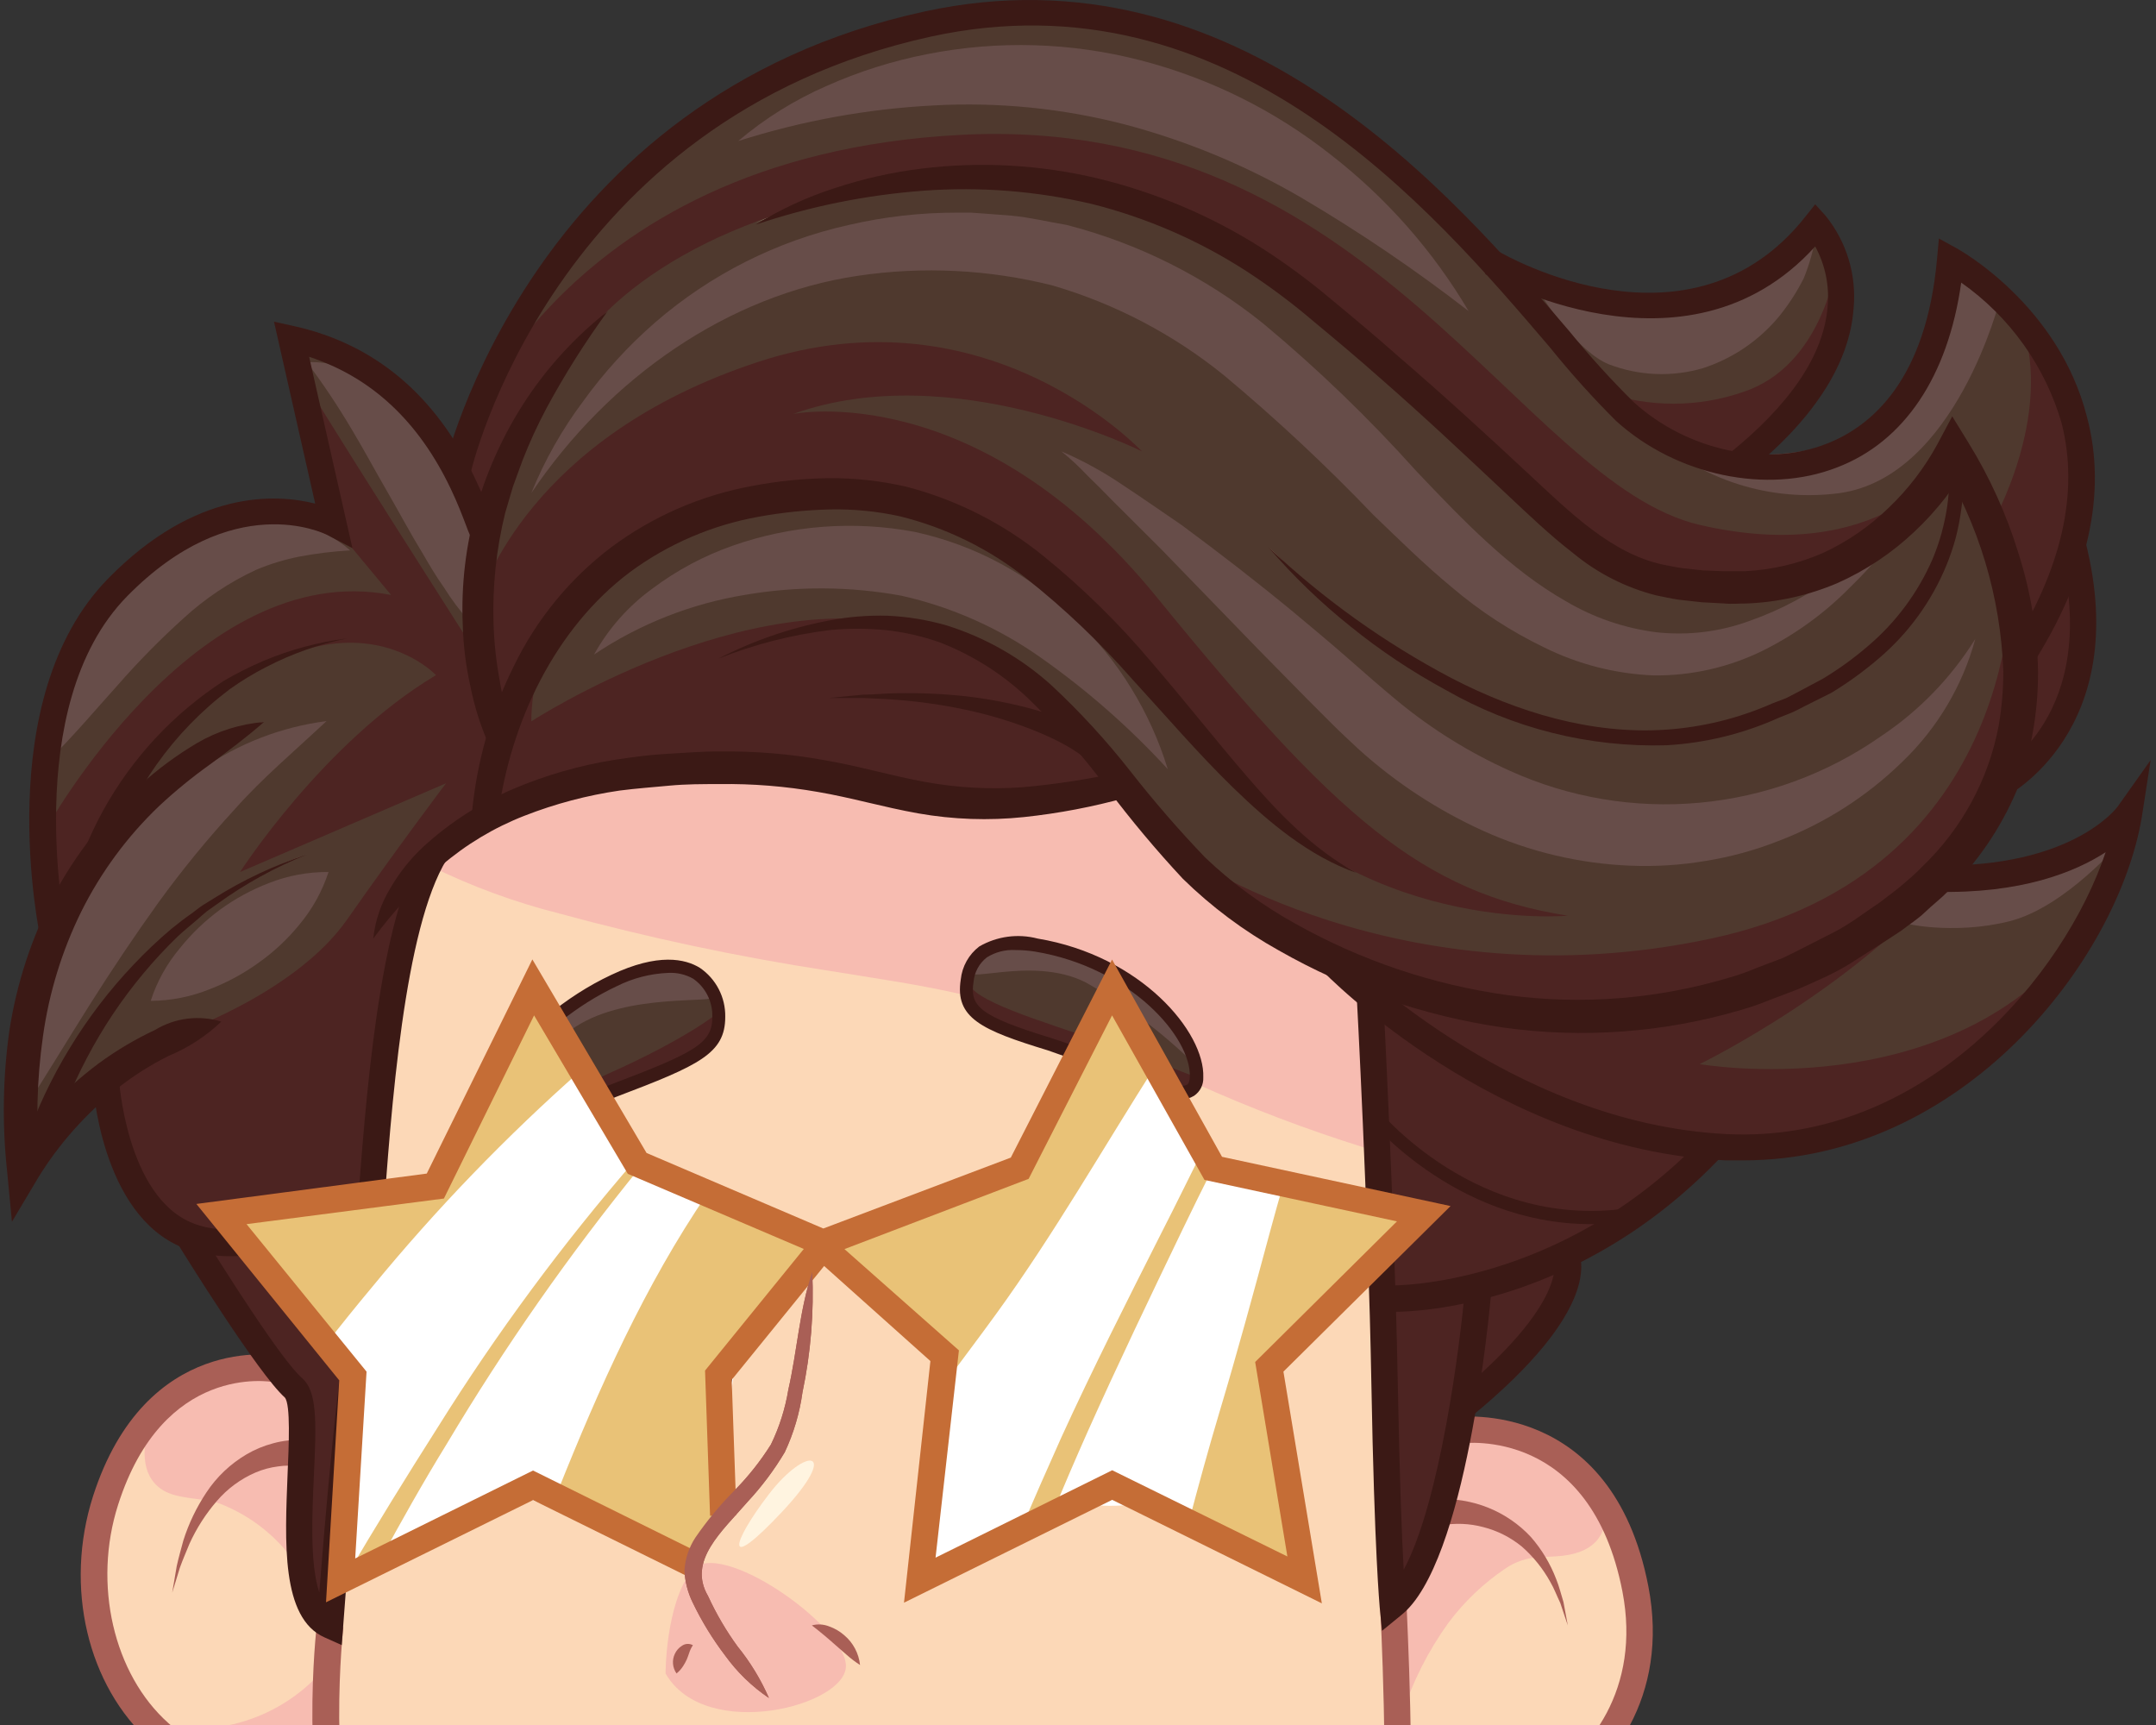 <?xml version="1.0" encoding="UTF-8"?> <svg xmlns="http://www.w3.org/2000/svg" width="310" height="248" viewBox="0 0 310 248" fill="none"><rect x="0" y="0" width="310" height="248" fill="#333333" stroke="none"/> <g clip-path="url(#clip0_133_827)"> <path d="M280.663 125.348C283.91 121.844 286.535 117.813 288.427 113.427C291.142 111.776 304.904 102.284 298.924 78.443C300.575 72.459 300.666 66.153 299.19 60.125C295.204 44.54 281.499 36.852 280.91 36.529L279.638 35.827L279.506 37.27C277.911 55.227 269.692 62.061 263.086 64.642C259.523 65.992 255.696 66.499 251.905 66.123C260.428 58.891 265.06 51.545 265.629 44.255C266.065 39.719 264.701 35.193 261.833 31.651L261.093 30.835L260.39 31.708C243.648 52.949 216.94 38.067 215.079 36.985C197.407 17.775 170.129 -5.441 133.132 2.589C83.778 13.314 68.478 55.094 65.422 65.364C63.023 60.939 59.699 57.082 55.677 54.056C51.655 51.029 47.028 48.904 42.112 47.824L40.65 47.501L46.611 73.811C42.131 72.368 29.678 70.166 16.239 83.853C1.205 99.19 5.419 127.645 6.577 133.928C4.679 138.543 3.334 143.366 2.572 148.298C1.648 154.878 1.54 161.547 2.249 168.153L2.553 171.418L4.242 168.571C5.795 166.055 7.581 163.691 9.576 161.51C11.084 159.872 12.694 158.331 14.398 156.897C14.986 161.813 17.34 174.493 26.375 178.366C27.325 179.903 33.266 189.49 37.765 195.64C32.678 195.64 20.054 197.272 14.265 215.363C10.297 227.853 13.6 241.938 22.332 249.759C26.177 253.3 31.209 255.271 36.436 255.282C39.246 255.282 44.029 253.005 46.819 251.885C47.199 257.94 46.611 266.52 49.42 273.43C57.602 293.646 96.326 334.8 121.23 334.8C121.648 334.8 122.066 334.8 122.483 334.8C147.407 333.376 198.28 284.553 201.184 268.058C201.733 264.854 202.094 261.622 202.266 258.377C205.095 260.461 208.529 261.561 212.042 261.509C215.778 261.449 219.442 260.471 222.71 258.661C230.74 254.314 239.073 243.76 235.998 228.29C231.651 205.852 215.497 204.543 210.808 204.637L211.15 202.739C226.336 190.192 226.735 183.282 226.184 180.872C233.885 177.062 240.851 171.921 246.761 165.686H248.071C248.887 165.686 249.722 165.686 250.538 165.686C282.695 165.686 303.974 134.915 306.935 117.053L307.618 112.991L305.227 116.35C305.227 116.35 298.981 124.949 280.663 125.348Z" fill="#FCD8B7"></path> <path d="M200.102 231.194V230.852C200.102 230.852 199.381 223.658 198.925 198.791C198.679 185.94 198.128 171.589 197.654 160.674L196.856 159.763L197.16 159.516C197.16 159.516 197.331 159.744 197.635 160.086C197.217 150.595 196.856 143.704 196.818 143.153C193.25 140.192 191.237 138.123 191.124 138.047C189.073 137.079 187.042 136.149 185.068 134.915C180.188 132.243 175.687 128.93 171.686 125.063C168.075 121.264 164.672 117.271 161.492 113.104C156.745 114.287 151.917 115.112 147.047 115.572C142.141 116.006 137.2 115.783 132.354 114.908C127.514 114.034 122.863 112.649 117.966 111.814C113.147 110.966 108.26 110.572 103.368 110.637C100.919 110.637 98.471 110.77 96.022 110.921C93.581 111.05 91.148 111.304 88.733 111.681C83.893 112.409 79.158 113.716 74.629 115.572C70.295 117.346 66.276 119.807 62.727 122.861C57.032 132.352 54.906 155.131 53.634 172.045V172.178C53.52 173.544 53.425 174.911 53.331 176.202C52.837 183.035 52.438 188.426 51.907 191.388C50.009 201.562 47.655 233.415 47.636 233.737V234.003C44.812 247.007 45.821 260.551 50.54 272.993C58.627 292.962 96.8 333.642 121.268 333.642H122.483C133.379 332.996 150.957 322.746 169.484 306.212C186.169 291.311 198.792 275.518 200.14 267.83C202.76 252.986 200.52 233.908 200.14 231.194H200.102ZM138.846 140.97C138.936 140.139 139.192 139.333 139.6 138.603C140.007 137.872 140.558 137.231 141.219 136.718C143.595 135.374 146.404 135.02 149.04 135.731C163.561 138.142 172.464 148.696 172.217 154.904C172.235 155.296 172.156 155.686 171.987 156.04C171.818 156.394 171.565 156.702 171.249 156.935C170.806 157.191 170.299 157.316 169.787 157.295C167.699 157.295 164.396 155.853 160.467 154.125C157.334 152.678 154.121 151.41 150.843 150.329C140.896 147.292 138.106 145.697 138.846 140.97ZM144.218 187.269C147.498 184.558 151.567 182.98 155.816 182.77C156.871 182.675 157.932 182.675 158.986 182.77L160.562 183.016L162.081 183.472C164.09 184.151 165.925 185.266 167.453 186.737C170.448 189.733 172.5 193.541 173.356 197.69C172.362 193.611 170.26 189.886 167.282 186.927C165.766 185.494 163.951 184.418 161.967 183.776L160.486 183.339L158.948 183.13C157.913 183.036 156.871 183.036 155.835 183.13C151.676 183.311 147.683 184.821 144.446 187.439C141.226 190.145 138.87 193.735 137.669 197.766C138.723 193.677 141.009 190.012 144.218 187.269ZM120.889 235.655C121.467 236.179 121.995 236.758 122.464 237.382C122.932 238.003 123.333 238.671 123.66 239.375C122.788 238.119 121.775 236.967 120.642 235.939C120.052 235.432 119.417 234.981 118.744 234.592C118.092 234.196 117.389 233.889 116.656 233.68C118.237 233.886 119.715 234.576 120.889 235.655ZM111.625 208.168C112.861 205.578 113.711 202.822 114.15 199.987C115.289 194.292 115.839 188.597 116.732 182.903C116.276 188.632 115.528 194.334 114.492 199.987C114.043 202.853 113.187 205.64 111.948 208.263C110.444 210.744 108.668 213.048 106.652 215.135C104.649 217.194 102.82 219.416 101.185 221.778C100.419 222.964 99.956 224.32 99.837 225.727C99.887 227.15 100.236 228.547 100.862 229.827C102.082 232.426 103.564 234.894 105.285 237.192C106.994 239.508 108.892 241.672 110.562 244.045C106.499 239.911 103.11 235.165 100.521 229.979C99.884 228.647 99.522 227.201 99.458 225.727C99.573 224.249 100.063 222.824 100.881 221.589C102.527 219.212 104.368 216.977 106.386 214.907C108.382 212.866 110.14 210.606 111.625 208.168ZM99.629 236.528C99.246 236.655 98.913 236.901 98.679 237.23C98.42 237.535 98.214 237.881 98.072 238.255C97.752 239.014 97.486 239.794 97.275 240.59C97.239 239.739 97.388 238.891 97.711 238.103C97.895 237.699 98.153 237.332 98.471 237.021C98.779 236.714 99.193 236.537 99.629 236.528ZM88.239 140.838C94.674 137.8 98.319 138.598 100.236 139.794C101.273 140.503 102.117 141.459 102.694 142.576C103.27 143.692 103.561 144.934 103.539 146.191C103.539 150.974 100.217 152.474 88.353 156.973C84.299 158.519 80.343 160.313 76.508 162.345C73.205 164.053 71.155 165.116 68.915 165.116H68.611C68.309 165.113 68.019 164.999 67.794 164.797C67.571 164.594 67.429 164.316 67.396 164.015C66.656 160.37 74.743 147.14 88.182 140.838H88.239ZM74.192 186.016C77.486 183.316 81.556 181.739 85.809 181.517C86.867 181.46 87.928 181.498 88.979 181.631L90.536 181.859L92.073 182.314C94.076 183.008 95.908 184.121 97.446 185.579C100.441 188.575 102.493 192.383 103.349 196.532C102.355 192.453 100.253 188.728 97.275 185.769C95.754 184.343 93.94 183.268 91.96 182.618L90.479 182.181L88.942 181.972C87.906 181.878 86.864 181.878 85.828 181.972C81.669 182.153 77.677 183.663 74.439 186.281C71.216 188.985 68.86 192.576 67.662 196.608C68.683 192.497 70.942 188.799 74.135 186.016H74.192ZM132.753 299.018C131.709 299.341 130.703 299.758 129.64 300.005C127.516 300.56 125.34 300.891 123.148 300.992C118.737 301.227 114.361 300.093 110.619 297.746C112.499 298.838 114.544 299.614 116.675 300.043C118.796 300.488 120.962 300.679 123.129 300.612C125.298 300.534 127.454 300.235 129.564 299.72C130.627 299.511 131.652 299.132 132.696 298.847L135.771 297.746L132.753 299.018ZM172.445 241.71C169.796 250.509 166.026 258.93 161.226 266.767C154.089 278.156 141.788 291.994 123.717 292.222H123.148C105.38 292.222 94.181 280.947 87.878 271.455C83.678 264.953 80.478 257.857 78.387 250.404C75.383 249.277 72.522 247.799 69.864 246C73.898 248.317 78.185 250.163 82.639 251.505C87.08 252.895 91.634 253.892 96.25 254.485C105.484 255.686 114.832 255.731 124.078 254.618C133.324 253.509 142.456 251.603 151.374 248.923C160.277 246.196 169.006 242.932 177.513 239.147L177.665 239.508C175.824 240.286 174.115 241.008 172.388 241.71C170.661 242.412 172.445 241.71 172.445 241.71ZM179.905 247.519C179.959 245.916 179.76 244.314 179.317 242.773C178.857 241.25 178.073 239.845 177.02 238.654C175.981 237.447 174.75 236.42 173.375 235.617C172.002 234.797 170.528 234.159 168.99 233.718C172.202 234.347 175.121 236.006 177.304 238.445C178.407 239.678 179.2 241.155 179.62 242.754C180.001 244.313 180.078 245.93 179.848 247.519H179.905Z" fill="#FCD8B7"></path> <path d="M43.042 211.964C43.042 210.996 43.137 210.066 43.175 209.136C40.757 208.95 38.335 209.429 36.17 210.522C33.938 211.636 31.99 213.247 30.476 215.229C28.95 217.207 27.716 219.393 26.812 221.721C26.413 222.917 25.977 224.094 25.616 225.29L24.724 228.935L25.578 225.271C25.92 224.075 26.337 222.879 26.717 221.702C27.605 219.349 28.819 217.131 30.324 215.116C31.835 213.09 33.781 211.43 36.019 210.256C38.218 209.119 40.685 208.601 43.156 208.756C43.327 204.39 43.27 200.67 42.074 199.645C41.197 198.795 40.39 197.874 39.663 196.892C38.524 196.703 22.105 194.482 15.328 215.704C11.531 227.758 14.663 241.406 23.073 248.885C26.084 251.621 29.849 253.387 33.878 253.952C37.907 254.518 42.014 253.857 45.662 252.055C45.364 245.913 45.888 239.759 47.218 233.756C42.169 231.364 42.624 221.038 43.042 211.964Z" fill="#FCD8B7"></path> <path d="M207.277 217.223C209.513 217.051 211.76 217.35 213.873 218.102C215.985 218.855 217.916 220.042 219.54 221.589C221.122 223.256 222.406 225.182 223.337 227.283C223.83 228.308 224.153 229.409 224.551 230.472L225.387 233.775L224.513 230.472C224.096 229.428 223.754 228.346 223.242 227.34C222.3 225.296 221.016 223.428 219.445 221.816C217.815 220.298 215.879 219.146 213.768 218.436C211.657 217.725 209.418 217.473 207.202 217.697C205.455 223.696 203.234 228.764 200.501 230.985C201.522 239.435 201.903 247.951 201.64 256.459C206.594 261.3 214.643 261.793 222.141 257.75C229.639 253.707 237.82 243.475 234.935 228.631C232.391 215.476 225.671 210.028 220.47 207.75C217.151 206.273 213.523 205.622 209.897 205.852C209.195 209.668 208.303 213.597 207.277 217.223Z" fill="#FCD8B7"></path> <path d="M150.957 149.968C154.248 151.046 157.474 152.314 160.619 153.765C165.346 155.853 169.427 157.561 171.04 156.612C171.313 156.42 171.531 156.159 171.671 155.855C171.811 155.552 171.868 155.217 171.838 154.885C172.065 148.962 163.068 138.446 149.059 136.092C148.074 135.925 147.077 135.836 146.078 135.826C144.475 135.733 142.884 136.159 141.542 137.041C140.917 137.516 140.397 138.116 140.014 138.802C139.632 139.488 139.396 140.246 139.321 141.027C138.561 145.222 140.65 146.817 150.957 149.968Z" fill="#4F392E"></path> <path d="M68.63 164.736C70.851 164.736 72.92 163.768 76.318 162.022C80.162 159.973 84.131 158.166 88.201 156.612C99.818 152.189 103.178 150.727 103.102 146.209C103.127 145.016 102.855 143.835 102.312 142.771C101.769 141.708 100.971 140.796 99.989 140.116C98.798 139.422 97.438 139.074 96.06 139.11C93.365 139.234 90.73 139.94 88.334 141.179C75.046 147.424 67.036 160.37 67.757 163.958C67.781 164.173 67.883 164.371 68.044 164.515C68.205 164.659 68.414 164.738 68.63 164.736V164.736Z" fill="#4F392E"></path> <path d="M42.359 199.36C43.953 200.765 43.706 205.966 43.422 211.984C43.042 220.431 42.548 230.966 47.218 233.377C47.465 230.207 49.686 200.936 51.47 191.255C52.002 188.407 52.4 183.016 52.894 176.183C52.989 174.987 53.065 173.715 53.178 172.386C50.977 173.677 41.789 178.821 33.114 178.821C31.178 178.839 29.253 178.531 27.419 177.91C29.166 180.701 38.923 196.361 42.359 199.36Z" fill="#4F392E"></path> <path d="M233.758 59.042C238.201 63.045 243.704 65.681 249.608 66.635C258.91 59.175 263.921 51.639 264.49 44.198C264.879 40.064 263.723 35.932 261.244 32.6C252.038 44.103 239.87 44.958 231.252 43.648C225.749 42.745 220.421 40.991 215.459 38.447C218.762 42.053 221.761 45.565 224.437 48.678C227.348 52.305 230.459 55.765 233.758 59.042V59.042Z" fill="#4F392E"></path> <path d="M290.743 94.691C290.743 95.261 290.743 95.83 290.838 96.4C290.835 99.193 290.594 101.981 290.117 104.733C289.611 107.327 288.868 109.869 287.896 112.326C290.799 110.499 293.251 108.039 295.071 105.132C298.108 100.367 301.032 91.996 297.937 79.126C296.305 84.635 293.882 89.878 290.743 94.691Z" fill="#4F392E"></path> <path d="M53.255 171.969C54.507 155.454 56.501 133.491 61.929 123.507C58.352 126.644 55.513 130.533 53.615 134.896C55.373 130.298 58.227 126.2 61.929 122.956C62.062 122.823 62.214 122.728 62.366 122.595C62.518 122.463 62.366 122.595 62.366 122.595C65.941 119.504 69.992 117.011 74.363 115.211C78.924 113.351 83.691 112.038 88.562 111.301C90.989 110.918 93.435 110.658 95.889 110.523C98.338 110.371 100.786 110.2 103.254 110.238C108.172 110.171 113.085 110.572 117.927 111.434C122.768 112.269 127.419 113.655 132.297 114.509C137.117 115.384 142.034 115.608 146.914 115.173C151.702 114.716 156.448 113.898 161.112 112.725L160.771 112.307C159.48 110.694 158.151 109.08 156.822 107.504C154.071 105.776 151.112 104.405 148.014 103.423C144.913 102.415 141.74 101.641 138.523 101.107C135.3 100.592 132.048 100.275 128.785 100.158C127.172 100.158 125.539 100.158 123.907 100.158L119.009 100.386L123.907 100.12C125.539 100.12 127.172 100.12 128.804 100.12C132.065 100.206 135.317 100.491 138.542 100.975C141.757 101.485 144.929 102.234 148.033 103.214C150.852 104.087 153.564 105.272 156.12 106.745C154.092 104.347 151.918 102.078 149.609 99.95C145.585 96.103 140.791 93.152 135.543 91.293C132.9 90.444 130.167 89.903 127.4 89.68C124.624 89.509 121.838 89.624 119.085 90.022C113.584 90.853 108.221 92.424 103.14 94.691C108.216 92.394 113.58 90.798 119.085 89.946C121.837 89.541 124.623 89.42 127.4 89.585C130.181 89.775 132.928 90.304 135.581 91.161C140.865 92.996 145.698 95.934 149.761 99.779C152.261 102.083 154.613 104.543 156.803 107.144L156.974 107.258C158.341 108.852 159.67 110.466 160.998 112.079C164.384 116.484 167.995 120.71 171.818 124.74C175.8 128.584 180.267 131.889 185.106 134.573C194.788 140.056 205.412 143.674 216.427 145.241C227.455 146.748 238.677 145.881 249.342 142.698C250.679 142.325 251.992 141.868 253.272 141.331L257.068 139.85C259.574 138.674 262.042 137.383 264.509 136.054C266.977 134.725 269.198 133.074 271.495 131.536C272.596 130.682 273.716 129.885 274.779 128.993C275.842 128.1 276.886 127.094 277.854 126.183C281.836 122.316 284.999 117.687 287.155 112.573C288.28 110.049 289.138 107.415 289.718 104.714C290.188 101.987 290.423 99.224 290.42 96.457C290.354 90.911 289.478 85.405 287.82 80.113C286.249 75.092 284.103 70.27 281.423 65.743C281.697 68.168 281.659 70.618 281.309 73.032C281.129 74.389 280.863 75.734 280.512 77.057C280.151 78.35 279.707 79.618 279.183 80.853C277.047 85.908 273.75 90.389 269.559 93.932C267.477 95.695 265.262 97.294 262.934 98.716L259.289 100.614C258.682 100.918 258.093 101.24 257.391 101.525L255.493 102.284C250.501 104.534 245.145 105.865 239.68 106.214C228.712 106.573 217.856 103.907 208.303 98.507C203.496 95.937 198.912 92.972 194.597 89.642C190.266 86.344 186.215 82.694 182.487 78.727C190.096 86.511 198.861 93.074 208.473 98.184C217.965 103.214 228.785 106.517 239.661 105.777C245.081 105.431 250.394 104.107 255.341 101.867L257.239 101.126C257.847 100.842 258.454 100.519 259.137 100.215L262.744 98.317C265.063 96.913 267.265 95.326 269.331 93.571C273.469 90.063 276.721 85.627 278.822 80.625C279.349 79.391 279.793 78.123 280.151 76.829C280.494 75.524 280.754 74.199 280.929 72.862C281.274 70.342 281.274 67.788 280.929 65.269C276.912 72.465 270.709 78.195 263.219 81.632C259.374 83.295 255.256 84.235 251.07 84.403C246.893 84.645 242.704 84.313 238.617 83.416C234.536 82.359 230.738 80.414 227.494 77.721C224.191 75.177 221.173 72.311 218.116 69.483C212.042 63.788 205.949 58.093 199.666 52.702C196.533 49.95 193.344 47.292 190.174 44.616C187.005 41.933 183.663 39.46 180.171 37.213C173.165 32.732 165.469 29.435 157.392 27.456C141.078 23.636 123.963 25.242 108.645 32.031C116.212 28.505 124.328 26.302 132.639 25.52C140.947 24.659 149.341 25.204 157.468 27.133C165.583 29.125 173.316 32.434 180.361 36.928C183.86 39.188 187.208 41.673 190.383 44.369C193.572 47.027 196.78 49.703 199.874 52.456C206.176 57.904 212.27 63.56 218.344 69.236C221.4 72.064 224.419 74.931 227.703 77.455C230.89 80.213 234.661 82.212 238.731 83.302C246.87 85.197 255.395 84.534 263.143 81.404C270.721 77.915 276.967 72.069 280.948 64.737L281.1 64.471L281.252 64.718C284.132 69.485 286.42 74.584 288.067 79.904C289.516 84.467 290.396 89.191 290.686 93.97C298.279 81.954 300.709 70.622 298.051 60.314C294.483 46.343 282.505 38.712 280.606 37.535C278.879 55.853 270.356 62.896 263.522 65.572C254.031 69.369 241.712 66.654 233.53 59.194C230.178 55.904 227.009 52.431 224.039 48.792C206.575 28.443 177.323 -5.915 133.379 3.69C111.048 8.3 91.407 21.463 78.653 40.364C72.867 48.744 68.559 58.054 65.916 67.888V67.888C66.181 68.401 66.466 68.875 66.713 69.388C67.776 71.609 68.478 73.488 69.01 74.855C69.191 75.397 69.4 75.929 69.636 76.449C69.864 75.386 70.092 74.304 70.377 73.26C73.478 62.467 79.318 52.658 87.328 44.787C83.504 48.844 80.124 53.298 77.248 58.074C74.422 62.876 72.233 68.026 70.737 73.393C69.282 78.772 68.642 84.339 68.839 89.908C68.934 92.689 69.258 95.457 69.807 98.184C70.287 100.776 71.005 103.318 71.952 105.777C72.932 102.621 74.164 99.549 75.635 96.59C78.76 90.12 83.387 84.491 89.129 80.172C94.871 75.853 101.562 72.969 108.645 71.761C115.669 70.299 122.919 70.299 129.943 71.761C136.874 73.538 143.345 76.774 148.926 81.252C154.491 85.73 159.632 90.712 164.282 96.134C168.99 101.468 173.489 106.992 178.348 112.193C183.208 117.394 188.485 122.349 194.996 125.329C188.447 122.406 183.132 117.432 178.215 112.326C173.299 107.22 168.724 101.658 164.017 96.362C159.364 90.978 154.237 86.022 148.698 81.556C143.127 77.063 136.652 73.826 129.716 72.064C122.749 70.603 115.555 70.603 108.588 72.064C101.556 73.262 94.913 76.128 89.216 80.422C83.518 84.715 78.933 90.311 75.844 96.742C72.624 103.093 70.579 109.974 69.807 117.053H69.427C69.82 113.369 70.571 109.733 71.667 106.195C70.695 103.613 69.976 100.943 69.522 98.222C68.973 95.475 68.649 92.688 68.554 89.889C68.401 85.561 68.745 81.23 69.579 76.981C69.209 76.388 68.915 75.75 68.706 75.083C68.194 73.716 67.472 71.837 66.428 69.654C61.132 58.492 52.989 51.582 42.245 49.096L48.205 75.709L47.825 75.519C47.693 75.519 33.209 68.192 17.055 84.65C2.647 99.323 6.596 127.341 7.697 133.624C8.228 132.314 8.817 131.024 9.462 129.828C10.751 127.422 12.203 125.107 13.809 122.899V122.899C15.25 118.98 17.162 115.252 19.504 111.794C22.995 106.581 27.439 102.073 32.602 98.507C34.348 97.385 36.168 96.383 38.05 95.508C41.816 93.748 45.809 92.521 49.914 91.863C45.816 92.578 41.836 93.855 38.087 95.659C36.221 96.556 34.414 97.57 32.678 98.697C30.985 99.867 29.363 101.134 27.818 102.493C24.735 105.3 22.024 108.489 19.751 111.984C17.632 115.036 15.862 118.315 14.473 121.76C16.517 119.022 18.811 116.48 21.326 114.167C26.116 109.658 31.738 106.124 37.879 103.765C31.877 106.379 26.358 109.986 21.554 114.433C16.743 118.858 12.729 124.079 9.69 129.866C8.969 131.27 8.323 132.713 7.792 134.175C7.792 134.573 7.925 134.82 7.925 134.839H7.564C5.835 139.211 4.606 143.764 3.9 148.412C3.012 154.7 2.872 161.072 3.483 167.394C4.033 166.521 4.622 165.648 5.248 164.812C6.735 160.085 8.734 155.534 11.209 151.24C13.656 146.937 16.558 142.908 19.864 139.224C21.51 137.373 23.259 135.618 25.104 133.966C26.034 133.169 27.002 132.428 27.97 131.65C28.463 131.27 28.938 130.853 29.432 130.492L30.988 129.486C35.084 126.719 39.509 124.474 44.162 122.804C39.517 124.496 35.103 126.767 31.026 129.562L29.508 130.587C28.995 130.948 28.539 131.346 28.046 131.745C27.097 132.523 26.148 133.283 25.18 134.08C23.414 135.788 21.592 137.459 19.997 139.338C16.735 143.038 13.872 147.072 11.455 151.373C9.218 155.345 7.381 159.529 5.969 163.863C6.843 162.743 7.754 161.661 8.703 160.598C10.766 158.357 13.014 156.294 15.423 154.429C17.849 152.591 20.449 150.995 23.186 149.664C25.904 148.274 28.816 147.301 31.823 146.779C28.909 147.594 26.075 148.674 23.357 150.006C20.639 151.324 18.057 152.907 15.65 154.733C15.577 154.812 15.494 154.882 15.404 154.941C15.404 156.137 16.789 173.278 27.154 177.379C37.081 181.403 51.242 173.184 53.255 171.969Z" fill="#4F392E"></path> <path d="M197.995 160.522C201.45 164.319 215.079 177.606 235.049 174.323C239.019 171.532 242.7 168.352 246.039 164.831C224.172 163.066 206.176 150.746 197.179 143.419C197.274 145.128 197.596 151.639 197.995 160.522Z" fill="#4F392E"></path> <path d="M278.329 126.506C277.36 127.512 276.26 128.404 275.234 129.315C274.209 130.226 273.033 131.024 271.932 131.897C269.616 133.434 267.262 134.915 264.908 136.415C262.554 137.914 259.973 138.977 257.448 140.211L253.538 141.692C252.261 142.243 250.948 142.706 249.608 143.077C238.888 146.276 227.607 147.15 216.522 145.64C208.08 144.409 199.851 142.007 192.073 138.503C196.306 142.584 219.066 163.275 248.185 164.698C266.541 165.591 279.98 156.422 288.048 148.563C297.14 139.699 303.879 127.967 305.796 117.774C303.898 119.805 296.191 126.848 278.329 126.506Z" fill="#4F392E"></path> <path d="M212.782 185.028C212.687 186.054 212.042 193.229 210.637 201.714C226.886 188.237 225.368 181.612 225.007 180.606C221.084 182.47 216.99 183.952 212.782 185.028V185.028Z" fill="#4F392E"></path> <path d="M198.014 161.13C198.489 171.988 199.02 186.129 199.267 198.81C199.666 220.62 200.273 228.764 200.406 230.472C208.72 223.202 212.099 188.218 212.384 185.161C208.458 186.201 204.427 186.787 200.368 186.908H200.254V186.547C212.523 185.96 224.373 181.898 234.422 174.835C232.537 175.12 230.634 175.266 228.728 175.272C212.612 175.234 201.507 164.926 198.014 161.13Z" fill="#4F392E"></path> <path d="M74.401 172.519C70.288 175.48 67.108 179.555 65.234 184.263C63.361 188.972 62.873 194.118 63.828 199.095C66.751 216.425 82.981 218.76 90.707 217.014C103.577 214.072 110.202 196.361 102.001 180.131C93.801 163.901 79.393 169.121 74.401 172.519Z" fill="white"></path> <path d="M148.508 170.355C144.606 173.557 141.589 177.705 139.745 182.404C137.901 187.102 137.291 192.195 137.973 197.196C139.871 213.578 154.564 218.077 164.358 216.027C179.373 212.952 184.138 199.911 180.778 184.63C177.418 169.349 160.467 162.06 148.508 170.355Z" fill="white"></path> <path d="M90.188 212.009C99.256 211.026 105.729 202.134 104.646 192.15C103.563 182.165 95.334 174.868 86.267 175.851C77.199 176.835 70.726 185.726 71.809 195.711C72.892 205.696 81.121 212.993 90.188 212.009Z" fill="#4F392E"></path> <path d="M162.679 211.485C171.746 210.502 178.219 201.61 177.136 191.625C176.053 181.64 167.825 174.343 158.757 175.327C149.689 176.31 143.217 185.202 144.3 195.187C145.383 205.171 153.611 212.469 162.679 211.485Z" fill="#4F392E"></path> <path d="M80.399 131.328C93.122 134.797 106.032 137.541 119.066 139.547C125.805 140.648 132.354 141.559 138.808 143.078C138.705 142.379 138.705 141.669 138.808 140.971C138.898 140.139 139.154 139.334 139.562 138.603C139.969 137.872 140.52 137.232 141.181 136.719C143.557 135.374 146.366 135.02 149.002 135.731C163.523 138.142 172.426 148.696 172.179 154.904C172.166 155.214 172.109 155.521 172.008 155.815C179.812 159.324 187.818 162.367 195.983 164.926L197.881 165.458C197.881 163.787 197.729 162.155 197.673 160.617L196.875 159.706L197.179 159.459C197.179 159.459 197.35 159.687 197.654 160.029C197.236 150.538 196.875 143.647 196.837 143.097C193.269 140.135 191.256 138.066 191.143 137.99C189.092 137.022 187.061 136.092 185.087 134.858C180.203 132.205 175.696 128.911 171.686 125.063C168.075 121.264 164.672 117.272 161.492 113.104C156.745 114.287 151.917 115.112 147.047 115.572C142.141 116.007 137.2 115.783 132.354 114.908C127.514 114.035 122.863 112.649 117.966 111.814C113.147 110.967 108.26 110.573 103.368 110.637C100.919 110.637 98.471 110.77 96.022 110.922C93.581 111.05 91.148 111.304 88.733 111.681C83.893 112.409 79.157 113.716 74.629 115.572C70.295 117.346 66.276 119.808 62.727 122.861C62.423 123.355 62.119 123.924 61.835 124.494C67.764 127.421 73.987 129.712 80.399 131.328V131.328Z" fill="#F7BCB1"></path> <path d="M21.535 204.144C20.51 207.94 20.111 211.984 23.224 214.11C24.971 215.306 27.628 215.344 29.906 215.742C30.058 215.533 30.191 215.325 30.362 215.116C31.873 213.09 33.819 211.43 36.057 210.256C38.256 209.119 40.723 208.601 43.194 208.757C43.365 204.391 43.308 200.67 42.112 199.645C41.235 198.795 40.428 197.874 39.701 196.893C36.31 196.506 32.875 196.966 29.705 198.231C26.535 199.497 23.728 201.528 21.535 204.144V204.144Z" fill="#F7BCB1"></path> <path d="M43.175 209.136C40.757 208.95 38.335 209.43 36.17 210.522C33.938 211.636 31.99 213.247 30.476 215.23C30.332 215.405 30.199 215.589 30.077 215.78C30.555 215.851 31.025 215.966 31.482 216.122C36.27 217.952 40.339 221.281 43.08 225.613C42.727 221.089 42.727 216.545 43.08 212.022C43.099 210.997 43.137 210.066 43.175 209.136Z" fill="#F7BCB1"></path> <path d="M208.227 233.358C210.514 230.284 213.306 227.621 216.484 225.48C217.9 224.516 219.556 223.964 221.268 223.886C220.688 223.12 220.053 222.396 219.369 221.722C217.739 220.204 215.803 219.051 213.692 218.341C211.581 217.63 209.342 217.379 207.126 217.602C205.379 223.601 203.158 228.669 200.425 230.89C200.539 231.744 201.336 238.255 201.583 246.513C203.099 241.808 205.341 237.37 208.227 233.358Z" fill="#F7BCB1"></path> <path d="M219.483 221.589C220.172 222.306 220.807 223.074 221.381 223.886L223.716 223.753C229.297 223.449 231.081 220.602 230.835 217.147C228.485 212.941 224.835 209.611 220.432 207.656C217.113 206.178 213.485 205.527 209.859 205.757C209.138 209.554 208.246 213.54 207.221 217.147C209.462 216.985 211.712 217.297 213.825 218.062C215.938 218.827 217.866 220.029 219.483 221.589V221.589Z" fill="#F7BCB1"></path> <path d="M95.699 240.59C101.394 250.556 121.952 245.222 121.629 239.375C121.306 233.529 103.235 220.943 99.458 225.803C95.68 230.662 95.699 240.59 95.699 240.59Z" fill="#F7BCB1"></path> <path d="M201.621 246.551C201.621 246.551 208.17 261.129 223.28 256.991C223.28 256.991 216.864 262.363 209.574 260.351C202.285 258.339 200.823 258.092 200.823 258.092L201.621 246.551Z" fill="#F7BCB1"></path> <path d="M20.795 247.519C25.224 248.841 29.935 248.892 34.392 247.667C38.849 246.442 42.872 243.99 46.003 240.59L46.82 251.866C42.567 253.932 37.777 254.623 33.114 253.844C28.45 253.065 24.145 250.855 20.795 247.519Z" fill="#F7BCB1"></path> <path d="M110.562 214.812C105.19 221.816 103.919 226.448 112.461 217.337C121.003 208.225 115.934 207.826 110.562 214.812Z" fill="#FFF4E0"></path> <path d="M44.124 52.076C46.261 51.97 48.394 52.367 50.35 53.234C52.287 54.041 54.111 55.094 55.779 56.366C59.058 58.934 61.794 62.128 63.828 65.762C65.808 69.302 67.169 73.154 67.852 77.152C68.145 79.138 68.297 81.142 68.308 83.15C68.222 85.218 67.929 87.272 67.434 89.281C66.094 87.765 64.881 86.139 63.809 84.422C62.689 82.847 61.74 81.233 60.829 79.657C58.93 76.563 57.279 73.431 55.551 70.451C53.824 67.471 52.211 64.434 50.407 61.453C48.482 58.218 46.385 55.087 44.124 52.076V52.076Z" fill="#674D49"></path> <path d="M76.394 70.888C78.296 66.194 80.797 61.766 83.835 57.714C86.85 53.528 90.341 49.706 94.237 46.324C102.189 39.442 111.725 34.641 121.99 32.353C127.136 31.154 132.404 30.556 137.688 30.569H139.586L141.485 30.702L145.452 31.006C148.091 31.252 150.71 31.898 153.349 32.334C163.68 34.988 173.325 39.823 181.632 46.514C189.47 53.04 196.823 60.126 203.633 67.718C210.467 74.912 217.148 81.897 225.178 86.453C229.147 88.797 233.552 90.308 238.124 90.895C242.69 91.404 247.312 90.838 251.62 89.244C256.172 87.642 260.445 85.336 264.282 82.41C268.304 79.472 272.11 76.249 275.671 72.767C274.209 74.798 272.767 76.867 271.172 78.822C269.568 80.787 267.85 82.657 266.028 84.422C262.385 88.14 258.144 91.22 253.481 93.534C248.595 95.944 243.21 97.166 237.763 97.102C232.294 96.88 226.932 95.509 222.027 93.078C217.245 90.775 212.779 87.866 208.739 84.422C204.715 81.1 201.146 77.55 197.483 74.039C190.711 66.963 183.55 60.27 176.033 53.993C168.748 48.082 160.359 43.681 151.355 41.047C142.219 38.742 132.716 38.264 123.394 39.643C104.697 42.395 87.556 54.297 76.394 70.888Z" fill="#674D49"></path> <path d="M152.608 64.889C155.739 66.237 158.733 67.884 161.549 69.806C164.415 71.704 167.149 73.602 169.92 75.5C175.368 79.525 180.721 83.663 185.922 87.953C188.504 90.117 191.105 92.262 193.629 94.483L197.426 97.805C198.679 98.906 199.875 99.874 201.108 100.918C205.96 104.894 211.315 108.213 217.035 110.789C225.589 114.674 235.007 116.266 244.363 115.407C253.719 114.549 262.69 111.269 270.394 105.891C275.892 102.24 280.54 97.449 284.023 91.844C282.191 98.588 278.556 104.704 273.507 109.536C268.405 114.518 262.331 118.395 255.664 120.925C252.303 122.247 248.809 123.202 245.242 123.773C241.657 124.38 238.018 124.609 234.384 124.456C227.099 124.16 219.94 122.465 213.295 119.464C206.76 116.505 200.722 112.555 195.395 107.751C194.123 106.555 192.775 105.322 191.598 104.145L188.048 100.595L181.006 93.439L166.997 78.993L159.898 71.913C158.721 70.698 157.544 69.521 156.329 68.344C155.17 67.108 153.926 65.954 152.608 64.889V64.889Z" fill="#674D49"></path> <path d="M106.139 20.281C109.975 17.028 114.266 14.354 118.877 12.346C123.521 10.274 128.387 8.739 133.379 7.771C143.537 5.776 154.014 6.087 164.036 8.682C174.007 11.265 183.33 15.901 191.408 22.293C199.349 28.461 206.054 36.073 211.169 44.73C203.535 38.813 195.534 33.386 187.213 28.481C179.216 23.804 170.62 20.235 161.663 17.87C152.732 15.567 143.5 14.652 134.29 15.155C124.725 15.646 115.264 17.369 106.139 20.281V20.281Z" fill="#674D49"></path> <path d="M85.411 94.103C87.485 90.362 90.356 87.122 93.82 84.612C97.317 81.985 101.197 79.911 105.323 78.462C113.729 75.509 122.763 74.822 131.519 76.468C140.255 78.361 148.269 82.707 154.621 88.997C160.819 94.939 165.393 102.37 167.908 110.58C162.473 104.657 156.421 99.331 149.856 94.691C143.772 90.348 136.878 87.269 129.583 85.637C122.2 84.291 114.639 84.246 107.241 85.504C99.429 86.763 91.982 89.696 85.411 94.103V94.103Z" fill="#674D49"></path> <path d="M3.084 160.124C2.931 153.701 3.987 147.307 6.197 141.274C8.338 135.186 11.336 129.433 15.1 124.19C18.913 118.899 23.607 114.301 28.976 110.599C34.324 106.877 40.49 104.5 46.952 103.67C42.207 108.112 37.727 111.871 33.798 116.294C29.863 120.568 26.18 125.068 22.769 129.771C19.371 134.498 16.106 139.376 12.917 144.425C9.728 149.475 6.596 154.714 3.084 160.124Z" fill="#674D49"></path> <path d="M6.881 109.46C7.049 104.252 8.345 99.142 10.677 94.483C12.923 89.672 16.119 85.365 20.073 81.822C24.217 78.005 29.418 75.531 34.993 74.722C37.773 74.402 40.589 74.615 43.289 75.349L45.187 76.013C45.813 76.279 46.421 76.582 47.085 76.886C48.258 77.502 49.354 78.254 50.35 79.126C47.904 79.267 45.469 79.565 43.061 80.018C40.926 80.437 38.84 81.073 36.835 81.917C33.015 83.684 29.493 86.034 26.395 88.883C23.043 91.907 19.874 95.127 16.903 98.526C13.714 102.057 10.677 105.701 6.881 109.46Z" fill="#674D49"></path> <path d="M21.668 143.894C22.566 141.113 23.997 138.534 25.882 136.301C27.562 134.209 29.508 132.345 31.672 130.758C33.823 129.191 36.172 127.914 38.657 126.962C41.388 125.882 44.301 125.341 47.237 125.367C46.332 128.145 44.902 130.723 43.023 132.96C41.34 135.023 39.386 136.849 37.214 138.389C35.059 139.949 32.711 141.225 30.229 142.185C27.51 143.294 24.604 143.874 21.668 143.894V143.894Z" fill="#674D49"></path> <path d="M220.015 39.642C224.248 40.307 230.246 44.673 233.625 44.673C236.508 44.797 239.392 44.458 242.167 43.667C245.252 42.648 248.227 41.325 251.051 39.718C252.607 38.883 254.069 37.82 255.816 36.928C257.488 35.799 259.246 34.803 261.074 33.948C260.724 36.03 260.145 38.067 259.346 40.022C258.393 41.907 257.248 43.688 255.929 45.337C253.048 48.88 249.205 51.517 244.863 52.93C240.399 54.24 235.628 54.039 231.29 52.361C227.076 50.633 221.97 43.572 220.015 39.642Z" fill="#674D49"></path> <path d="M273.336 132.429C272.862 132.751 280.929 134.498 288.997 132.429C297.064 130.359 305.037 120.906 305.037 120.906C301.398 122.553 297.574 123.758 293.647 124.494C288.857 125.525 283.997 126.204 279.107 126.525L273.336 132.429Z" fill="#674D49"></path> <path d="M237.213 62.194C240.844 65.572 245.179 68.103 249.905 69.606C254.631 71.109 259.632 71.547 264.547 70.888C281.176 68.515 287.554 43.06 287.554 43.06L281.385 38.162C281.385 38.162 281.385 50.178 273.184 58.568C264.984 66.958 245.527 66.939 237.213 62.194Z" fill="#674D49"></path> <path d="M75.445 150.31C70.661 155.492 67.852 161.699 67.852 162.781C67.852 163.863 75.198 152.531 82.791 147.595C90.384 142.66 103.14 144.349 102.59 143.248C102.039 142.147 101.223 138.294 96.136 139.091C91.049 139.889 84.708 140.249 75.445 150.31Z" fill="#674D49"></path> <path d="M139.757 139.11C137.385 142.015 148.185 137.212 156.101 141.236C161.841 144.457 167.127 148.428 171.819 153.043C171.819 153.043 171.135 148.355 164.89 143.078C158.645 137.801 145.452 132.182 139.757 139.11Z" fill="#674D49"></path> <path d="M68.858 85.865C69.598 84.972 75.919 62.915 108.987 52.038C142.054 41.161 164.188 64.889 164.188 64.889C164.188 64.889 136.986 51.279 114.036 59.517C114.036 59.517 140.46 54.088 166.333 85.865C192.206 117.641 204.544 128.328 225.425 131.65C225.425 131.65 194.673 134.498 175.52 109.46C156.367 84.422 137.859 65.914 113.656 71.134C89.454 76.355 85.373 81.67 80.684 89.243C77.903 93.557 76.414 98.576 76.394 103.708C76.394 103.708 107.335 83.568 132.088 90.288C156.841 97.007 163.713 115.8 163.713 115.8L160.163 112.668C160.163 112.668 156.367 115.117 148.28 115.401C140.194 115.686 120.908 110.94 112.214 110.561C103.52 110.181 85.069 110.694 73.053 115.838C61.037 120.982 61.056 125.329 61.056 125.329L53.312 165.021L52.04 196.437L48.471 233.282C48.471 233.282 47.503 235.75 44.902 231.384C42.302 227.018 43.156 207.807 43.441 203.271C43.725 198.734 42.435 199.892 38.524 194.558C34.614 189.224 28.691 179.752 28.691 179.752C28.691 179.752 26.205 180.701 20.491 169.786C14.777 158.871 15.442 154.942 15.442 154.942L24.838 148.905C24.838 148.905 42.302 143.059 49.895 132.22C57.488 121.381 64.132 112.611 64.132 112.611L34.519 125.367C34.519 125.367 46.535 106.688 62.689 97.064C62.689 97.064 44.902 77.968 15.233 117.11V119.596L7.241 130.283L6.444 119.482C6.444 119.482 28.103 80.018 56.235 85.542L47.901 75.5C47.901 75.5 42.947 52.38 43.194 53.595C43.441 54.809 69.086 94.862 69.086 94.862L68.858 85.865Z" fill="#4D2422"></path> <path d="M67.34 162.857C69.504 164.756 75.597 159.649 87.309 154.429C99.021 149.209 103.292 145.564 103.292 145.564C103.292 145.564 104.488 147.69 101.83 149.949C99.173 152.208 89.663 156.479 87.309 157.295C84.955 158.112 73.414 163.351 72.294 163.958C71.108 164.467 69.874 164.855 68.611 165.116L67.34 162.857Z" fill="#4D2422"></path> <path d="M139.226 141.027C139.359 143.818 149.628 146.722 158.493 149.835C167.358 152.948 172.027 154.904 172.027 154.904C172.027 154.904 173.565 156.802 171.249 156.935C167.156 156.399 163.173 155.227 159.442 153.461C156.955 152.189 146.154 149.266 143.933 147.937C141.712 146.608 138.675 145.906 138.732 144.463C138.815 143.308 138.98 142.16 139.226 141.027V141.027Z" fill="#4D2422"></path> <path d="M68.991 74.855C68.991 74.855 75.692 56.043 87.309 44.73C98.926 33.416 122.502 23.849 152.608 26.735C182.714 29.62 209.556 61.795 209.556 61.795C209.556 61.795 231.404 80.777 232.999 81.518C240.911 84.308 249.401 85.046 257.676 83.663C268.951 81.442 279.961 66.579 279.961 66.579C279.961 66.579 270.47 81.461 244.464 75.481C218.458 69.502 197.426 16.313 138.163 19.388C78.9 22.463 65.517 65.345 65.517 65.345V67.68L68.991 74.855Z" fill="#4D2422"></path> <path d="M286.32 75.5C286.32 75.5 295.394 59.84 290.648 46.381C290.648 46.381 300.139 58.53 299.475 66.598C299.093 71.26 298.324 75.882 297.178 80.417C299.033 83.356 299.854 86.829 299.513 90.288C298.462 95.385 296.976 100.383 295.071 105.227C293.97 108.568 287.896 112.421 287.896 112.421C289.861 105.212 290.788 97.759 290.648 90.288C290.193 79.202 286.32 75.5 286.32 75.5Z" fill="#4D2422"></path> <path d="M169.92 122.633C169.92 122.633 201.184 144.501 246.04 134.934C290.895 125.367 289.187 82.6 289.187 82.6C289.187 82.6 294.653 107.599 281.385 124.513C268.116 141.426 244.388 152.986 244.388 152.986C244.388 152.986 279.563 159.137 298.507 135.39C298.507 135.39 282.524 167.394 244.312 164.679C244.312 164.679 240.952 172.102 225.102 180.321C225.102 180.321 226.64 186.585 218.629 194.121C210.618 201.657 211.226 202.644 211.226 202.644C211.226 202.644 207.05 227.018 200.406 230.396L197.179 142.926L192.471 139.129C192.471 139.129 178.367 132.239 169.92 122.633Z" fill="#4D2422"></path> <path d="M230.531 56.328C237.063 58.611 244.177 58.611 250.709 56.328C262.099 52.532 263.997 38.162 263.997 38.162C263.997 38.162 266.806 44.502 262.232 52.57C259.423 57.517 255.977 62.074 251.981 66.123C251.981 66.123 240.895 68.857 230.531 56.328Z" fill="#4D2422"></path> <path d="M71.705 193.95C71.705 193.95 84.462 182.561 104.241 190.97C104.241 190.97 103.254 180.473 93.288 176.79C83.323 173.108 72.142 179.922 71.705 193.95Z" fill="#4D2422"></path> <path d="M144.256 194.653C149.298 191.957 154.888 190.447 160.602 190.236C166.315 190.025 172.002 191.121 177.228 193.438C177.228 193.438 176.279 179.106 165.364 176.107C154.45 173.108 144.085 180.967 144.256 194.653Z" fill="#4D2422"></path> <path d="M149.248 206.232C149.248 206.232 147.635 200.955 151.147 199.284C153.933 198.149 157.054 198.149 159.841 199.284C162.149 199.529 164.482 199.401 166.75 198.905C166.75 198.905 173.982 196.76 173.888 205.757C172.444 207.752 170.509 209.339 168.27 210.364C166.031 211.388 163.565 211.816 161.112 211.604C151.944 211.319 149.248 206.232 149.248 206.232Z" fill="#AB7044"></path> <path d="M78.729 208.016C78.729 208.016 75.825 200.651 85.449 200.139L92.795 200.556C94.518 199.566 96.52 199.172 98.49 199.436C99.524 199.596 100.47 200.112 101.163 200.895C101.857 201.679 102.254 202.681 102.286 203.726C102.286 203.726 100.388 210.351 90.897 211.623C81.406 212.895 78.729 208.016 78.729 208.016Z" fill="#AB7044"></path> <path d="M121.192 335.768C95.016 335.768 54.64 293.266 48.49 273.657C42.966 256.08 45.453 234.402 45.567 233.491L49.363 233.927C49.363 234.155 46.858 255.738 52.154 272.537C58.627 293.133 99.609 333.281 122.388 331.952C146.154 330.566 195.926 288.52 198.451 267.64C199.817 256.421 198.451 231.213 198.451 230.966L202.247 230.757C202.247 231.801 203.633 256.554 202.247 268.114C199.514 290.647 148.185 334.268 122.654 335.73C122.104 335.768 121.648 335.768 121.192 335.768Z" fill="#A95F56"></path> <path d="M36.436 256.213C30.987 256.223 25.731 254.191 21.706 250.518C12.556 242.374 9.215 228.138 13.373 215.116C20.965 191.483 39.948 194.861 40.138 194.918L39.416 198.715C38.771 198.601 23.471 196 16.979 216.35C13.335 227.739 16.315 240.704 24.23 247.746C27 250.303 30.488 251.948 34.222 252.457C37.957 252.966 41.758 252.316 45.111 250.594L46.668 254.049C43.449 255.486 39.961 256.224 36.436 256.213V256.213Z" fill="#A95F56"></path> <path d="M212.042 262.401C207.642 262.496 203.383 260.844 200.197 257.807L202.855 255.093C207.259 259.383 214.529 259.781 221.362 256.099C228.538 252.207 235.979 242.811 233.283 228.821C228.709 205.226 210.751 207.428 209.973 207.523L209.46 203.726C209.688 203.726 231.765 200.974 237.004 228.043C240.098 243.988 231.48 254.903 223.166 259.402C219.763 261.307 215.941 262.337 212.042 262.401V262.401Z" fill="#A95F56"></path> <path d="M206.689 215.552C209.19 215.417 211.691 215.833 214.013 216.771C216.336 217.709 218.423 219.146 220.129 220.981C221.682 222.765 222.91 224.808 223.754 227.018C224.191 228.081 224.457 229.22 224.798 230.302L225.425 233.68L224.343 230.453C223.849 229.428 223.469 228.384 222.9 227.416C221.841 225.505 220.461 223.79 218.819 222.348C217.187 221.014 215.282 220.054 213.238 219.539C211.299 219.025 209.271 218.941 207.297 219.292L206.689 215.552Z" fill="#A95F56"></path> <path d="M43.061 210.826C42.035 210.672 40.992 210.672 39.967 210.826C38.856 210.967 37.77 211.26 36.74 211.699C34.598 212.624 32.695 214.027 31.178 215.799C29.583 217.645 28.26 219.71 27.249 221.93C26.793 223.069 26.28 224.208 25.863 225.385L24.762 228.973L25.407 225.176C25.673 223.942 26.034 222.728 26.357 221.494C27.132 219.039 28.251 216.707 29.678 214.565C31.163 212.318 33.144 210.441 35.468 209.079C36.656 208.384 37.933 207.854 39.264 207.504C40.678 207.113 42.147 206.959 43.611 207.048L43.061 210.826Z" fill="#A95F56"></path> <path d="M110.562 244.121C108.119 242.47 105.985 240.401 104.26 238.008C102.458 235.641 100.899 233.097 99.609 230.416C98.891 228.959 98.484 227.369 98.414 225.746C98.522 224.081 99.058 222.473 99.97 221.076C101.653 218.621 103.559 216.327 105.665 214.224C107.624 212.234 109.361 210.038 110.847 207.675C112.06 205.177 112.904 202.517 113.353 199.778C114.625 194.197 114.947 188.388 116.789 182.865C117.053 188.671 116.581 194.488 115.384 200.177C114.974 203.155 114.116 206.054 112.84 208.776C111.319 211.331 109.531 213.717 107.506 215.894C103.824 220.165 98.831 224.379 101.811 229.466C102.98 232.011 104.398 234.434 106.045 236.699C107.879 238.957 109.399 241.454 110.562 244.121V244.121Z" fill="#A95F56"></path> <path d="M116.732 233.68C117.561 233.454 118.441 233.508 119.237 233.832C120.025 234.11 120.753 234.535 121.382 235.085C122.668 236.166 123.485 237.704 123.66 239.375C122.993 238.942 122.358 238.459 121.762 237.932L120.129 236.509C119.066 235.56 118.06 234.705 116.732 233.68Z" fill="#A95F56"></path> <path d="M99.629 236.528C99.4 236.868 99.222 237.239 99.097 237.629C99.002 237.971 98.869 238.236 98.755 238.559C98.604 238.895 98.426 239.219 98.224 239.527C97.969 239.932 97.648 240.291 97.275 240.59C96.988 240.186 96.814 239.713 96.77 239.219C96.727 238.725 96.816 238.229 97.028 237.781C97.242 237.304 97.592 236.901 98.034 236.623C98.263 236.456 98.535 236.359 98.817 236.342C99.1 236.325 99.381 236.39 99.629 236.528V236.528Z" fill="#A95F56"></path> <path d="M68.896 165.875H68.573C68.108 165.854 67.665 165.672 67.318 165.361C66.972 165.049 66.745 164.627 66.675 164.167C65.821 159.896 74.382 146.494 87.897 140.154C94.636 136.965 98.546 137.857 100.635 139.148C101.778 139.928 102.71 140.98 103.346 142.209C103.982 143.439 104.303 144.807 104.279 146.191C104.279 151.449 100.597 153.138 88.638 157.675C84.614 159.215 80.69 161.003 76.888 163.028C73.547 164.717 71.421 165.875 68.896 165.875ZM96.098 139.869C93.53 139.972 91.013 140.619 88.713 141.768V141.768C77.077 147.235 69.56 158.093 68.63 162.648C68.421 163.635 68.63 163.901 68.63 163.901C70.775 164.034 72.768 162.971 76.052 161.282C79.914 159.223 83.902 157.41 87.992 155.853C99.932 151.316 102.476 149.987 102.419 146.153C102.445 145.088 102.208 144.033 101.727 143.083C101.247 142.132 100.539 141.315 99.666 140.705C98.58 140.093 97.342 139.804 96.098 139.869V139.869Z" fill="#3B1915"></path> <path d="M169.787 158.055C167.529 158.055 164.283 156.631 160.163 154.809C157.072 153.368 153.904 152.101 150.672 151.012C141.086 148.089 137.271 146.342 138.144 140.819C138.239 139.888 138.525 138.987 138.982 138.171C139.439 137.355 140.058 136.641 140.801 136.073C143.339 134.602 146.354 134.193 149.191 134.934V134.934C164.112 137.421 173.261 148.412 173.014 154.885C173.039 155.404 172.93 155.922 172.697 156.387C172.465 156.852 172.116 157.25 171.686 157.542C171.116 157.894 170.457 158.072 169.787 158.055ZM145.984 136.586C144.54 136.506 143.107 136.877 141.883 137.649C141.345 138.07 140.899 138.598 140.573 139.199C140.247 139.799 140.046 140.46 139.985 141.141C139.435 144.653 140.763 146.058 151.185 149.247C154.505 150.313 157.757 151.581 160.923 153.043C165.061 154.941 169.351 156.745 170.642 155.948C170.737 155.948 171.04 155.701 171.078 154.828C171.306 149.133 162.555 139.091 148.85 136.813C147.902 136.661 146.944 136.585 145.984 136.586V136.586Z" fill="#3B1915"></path> <path d="M5.893 135.333C5.59 133.909 -1.415 100.481 15.556 83.169C28.141 70.337 39.72 70.983 45.32 72.406L39.397 46.248L42.321 46.894C53.881 49.475 62.594 56.784 68.251 68.667C69.332 70.925 70.149 72.938 70.585 74.247C70.76 74.764 70.963 75.271 71.193 75.766C70.97 75.447 70.65 75.209 70.279 75.089C69.909 74.969 69.51 74.974 69.143 75.102L70.358 78.708C68.459 79.354 67.757 77.531 67.036 75.595C66.523 74.247 65.84 72.425 64.815 70.28C60.202 60.58 53.425 54.24 44.447 51.298L50.673 78.803L47.047 76.905C46.497 76.639 33.456 70.261 18.27 85.732C2.742 101.563 9.519 134.099 9.595 134.422L5.893 135.333Z" fill="#3B1915"></path> <path d="M37.955 103.803C35.354 106.081 32.773 107.979 30.229 109.877C27.651 111.714 25.197 113.718 22.883 115.876C18.299 120.252 14.51 125.39 11.683 131.062C8.905 136.703 7.046 142.753 6.178 148.981C5.279 155.269 5.133 161.641 5.742 167.963L1.186 166.824C2.874 164.093 4.847 161.548 7.07 159.232C9.247 156.928 11.616 154.813 14.151 152.91C16.713 151.027 19.453 149.4 22.332 148.051C23.743 147.199 25.317 146.654 26.952 146.451C28.588 146.249 30.247 146.393 31.823 146.874C29.621 148.976 27.046 150.65 24.23 151.809C21.645 153.105 19.197 154.656 16.922 156.441C14.659 158.255 12.551 160.255 10.62 162.421C8.72 164.55 7.011 166.843 5.514 169.273L1.717 175.651L1.015 168.305C0.294 161.584 0.408 154.8 1.357 148.108C2.403 141.367 4.538 134.84 7.678 128.784C10.88 122.787 15.107 117.397 20.168 112.858C22.674 110.584 25.402 108.568 28.312 106.84C31.256 105.113 34.552 104.075 37.955 103.803V103.803Z" fill="#3B1915"></path> <path d="M292.186 95.641L288.978 93.609C296.457 81.84 298.962 70.831 296.438 60.865C294.067 52.672 288.971 45.533 281.992 40.63C280.094 54.126 273.792 63.522 264.13 67.205C254.069 71.134 241.009 68.363 232.353 60.504C229.001 57.16 225.833 53.637 222.862 49.95C205.626 29.753 176.773 -4.093 133.835 5.265C79.45 17.186 67.624 67.755 67.624 68.268L63.828 67.452C63.941 66.92 76.242 13.978 132.905 1.659C178.045 -8.174 208.986 28.101 225.614 47.577C228.515 51.146 231.608 54.556 234.878 57.79C242.471 64.718 253.86 67.281 262.706 63.769C269.065 61.282 276.962 54.658 278.518 37.194L278.784 34.289L281.328 35.694C281.935 36.017 295.982 43.913 300.063 59.897C303.006 70.925 300.253 82.941 292.186 95.641Z" fill="#3B1915"></path> <path d="M250.842 68.287L248.469 65.326C257.391 58.188 262.212 51.051 262.782 44.122C263.066 41.111 262.445 38.084 260.998 35.428C242.395 55.967 213.864 39.567 213.542 39.396L215.44 36.131C216.56 36.776 243.135 52 259.612 31.119L260.998 29.373L262.497 31.024C265.517 34.761 266.961 39.528 266.521 44.312C265.952 52.361 260.656 60.523 250.842 68.287Z" fill="#3B1915"></path> <path d="M108.664 32.296C112.229 30.081 116.055 28.314 120.053 27.038C124.083 25.702 128.235 24.767 132.449 24.248C140.931 23.195 149.533 23.671 157.847 25.652C166.166 27.662 174.098 31.022 181.329 35.599C184.916 37.901 188.346 40.437 191.598 43.192C194.806 45.85 198.014 48.526 201.089 51.26C207.429 56.708 213.599 62.364 219.673 68.021C225.747 73.678 231.689 79.581 239.111 81.176C240.079 81.347 241.009 81.575 241.958 81.689L244.901 82.011L247.919 82.125C248.925 82.125 249.817 82.125 250.842 82.125C254.708 81.942 258.509 81.061 262.061 79.525C265.571 77.909 268.781 75.707 271.552 73.013C274.346 70.352 276.709 67.271 278.556 63.883L280.701 59.859L283.036 63.655C286.084 68.594 288.489 73.901 290.193 79.449C291.973 84.973 292.932 90.729 293.04 96.533C293.053 99.479 292.799 102.421 292.281 105.322C291.792 108.177 291.017 110.975 289.965 113.674C287.647 119.122 284.273 124.058 280.037 128.195C279.012 129.239 277.873 130.094 276.791 131.138C275.709 132.182 274.494 132.922 273.355 133.814C270.963 135.409 268.534 136.927 266.123 138.465C263.712 140.002 261.017 141.103 258.416 142.261L254.373 143.799C253.046 144.343 251.69 144.812 250.311 145.204C239.231 148.467 227.582 149.328 216.142 147.728C204.788 146.081 193.842 142.321 183.872 136.642C178.834 133.837 174.193 130.37 170.072 126.335C166.226 122.208 162.602 117.88 159.214 113.37C155.954 108.988 152.362 104.863 148.47 101.032C144.686 97.26 140.162 94.313 135.182 92.376C132.654 91.478 130.029 90.879 127.362 90.591C124.66 90.326 121.939 90.326 119.237 90.591C113.77 91.278 108.412 92.656 103.292 94.691C108.279 92.118 113.611 90.277 119.123 89.225C121.923 88.677 124.775 88.441 127.627 88.522C130.514 88.65 133.375 89.121 136.15 89.927C141.705 91.672 146.82 94.592 151.147 98.488C155.261 102.316 159.069 106.461 162.536 110.883C165.914 115.199 169.506 119.342 173.299 123.298C177.192 127.001 181.543 130.19 186.245 132.789C195.705 138.103 206.078 141.593 216.826 143.078C227.53 144.503 238.415 143.63 248.754 140.515C250.047 140.148 251.315 139.698 252.55 139.167L256.347 137.724C258.777 136.567 261.15 135.295 263.541 134.099C265.933 132.903 268.097 131.195 270.318 129.714C271.362 128.898 272.463 128.119 273.469 127.265C274.475 126.411 275.481 125.557 276.392 124.589C282.084 119.145 285.927 112.055 287.383 104.315C287.823 101.738 288.046 99.128 288.048 96.514C287.658 85.801 284.521 75.368 278.936 66.218L283.397 65.933C281.255 69.857 278.499 73.414 275.234 76.468C271.995 79.53 268.259 82.02 264.187 83.834C260.077 85.584 255.685 86.575 251.222 86.757C250.121 86.757 248.982 86.871 247.9 86.757L244.692 86.586L241.427 86.225C240.326 86.073 239.225 85.808 238.143 85.599C233.778 84.49 229.714 82.429 226.241 79.562C222.805 76.905 219.787 74.001 216.75 71.153C210.694 65.459 204.639 59.764 198.413 54.335C195.319 51.582 192.149 48.925 188.922 46.248C185.827 43.6 182.561 41.159 179.146 38.94C172.323 34.544 164.827 31.293 156.955 29.316C149.043 27.46 140.895 26.82 132.791 27.418C124.576 28.025 116.47 29.664 108.664 32.296V32.296Z" fill="#3B1915"></path> <path d="M282.011 64.699C282.428 67.5 282.428 70.346 282.011 73.147C281.83 74.541 281.564 75.923 281.214 77.285C280.85 78.641 280.4 79.972 279.866 81.271C277.735 86.461 274.389 91.064 270.109 94.692C267.992 96.503 265.732 98.141 263.351 99.589L259.555 101.487C258.947 101.81 258.34 102.133 257.657 102.436L255.758 103.196C250.673 105.487 245.211 106.825 239.642 107.144C228.519 107.478 217.52 104.725 207.866 99.19C203.04 96.58 198.464 93.53 194.199 90.079C189.915 86.66 185.962 82.847 182.392 78.689C190.274 86.125 199.132 92.453 208.72 97.501C218.211 102.417 228.86 105.625 239.51 104.904C244.818 104.551 250.023 103.266 254.885 101.108L256.784 100.386L258.549 99.475L262.099 97.577C264.371 96.211 266.524 94.655 268.534 92.926C272.571 89.518 275.767 85.224 277.873 80.379C278.392 79.143 278.829 77.875 279.183 76.582C279.523 75.334 279.789 74.066 279.98 72.786C280.359 70.199 280.359 67.571 279.98 64.984L282.011 64.699Z" fill="#3B1915"></path> <path d="M250.633 166.824C249.798 166.824 248.944 166.824 248.09 166.824C215.136 165.23 190.915 140.363 189.89 139.319L192.623 136.68C192.87 136.927 216.864 161.509 248.279 163.047C276.867 164.433 296.874 140.097 302.759 122.52C298.374 125.367 290.648 128.518 278.272 128.214V124.418C297.975 124.797 304.391 116.085 304.467 115.99L309.232 109.27L307.96 117.47C304.505 138.047 282.277 166.824 250.633 166.824Z" fill="#3B1915"></path> <path d="M288.389 114.528L286.7 111.13C287.326 110.807 302.227 102.911 296.191 78.86L299.873 77.93C306.688 105.056 288.579 114.433 288.389 114.528Z" fill="#3B1915"></path> <path d="M200.501 188.597H200.197V184.801C200.444 184.801 224.343 185.048 244.825 163.616L247.558 166.236C227.076 187.838 203.633 188.597 200.501 188.597Z" fill="#3B1915"></path> <path d="M211.529 203.669L209.138 200.746C225.614 187.212 223.431 181.27 223.412 181.213L226.772 179.448C227.513 180.796 230.322 188.256 211.529 203.669Z" fill="#3B1915"></path> <path d="M33.209 180.606C30.863 180.633 28.532 180.221 26.337 179.391C14.435 174.664 13.316 155.796 13.278 154.998L17.074 154.79C17.074 154.96 18.099 172.045 27.742 175.86C37.385 179.675 52.419 170.469 52.59 170.374L54.64 173.582C54.09 173.924 43.46 180.606 33.209 180.606Z" fill="#3B1915"></path> <path d="M49.135 236.509L46.668 235.408C40.384 232.617 40.973 221.608 41.352 211.889C41.523 207.921 41.808 201.923 40.954 200.917C37.157 197.519 26.603 180.53 25.426 178.613L28.653 176.714C31.785 181.821 40.536 195.697 43.478 198.164C45.586 200.063 45.51 204.239 45.13 212.154C44.883 217.735 44.541 224.835 45.908 228.935C46.649 219.596 48.376 199.057 49.857 190.97C50.369 188.199 50.768 182.58 51.242 176.088C52.59 157.599 54.45 132.296 60.999 121.665L64.226 123.564C58.133 133.472 56.235 159.232 55.039 176.316C54.526 183.206 54.128 188.654 53.577 191.615C51.679 201.695 49.363 233.472 49.344 233.794L49.135 236.509Z" fill="#3B1915"></path> <path d="M198.716 234.459L198.375 231.023C198.375 230.738 197.634 223.772 197.179 198.753C196.723 173.734 195.091 143.419 195.072 143.115L198.868 142.907C198.868 143.21 200.501 173.791 200.975 198.677C201.241 212.705 201.564 221.057 201.83 225.67C206.974 216.179 209.935 193.741 210.694 184.687L214.491 185.01C214.13 189.072 210.827 224.873 201.431 232.238L198.716 234.459Z" fill="#3B1915"></path> <path d="M3.559 164.433C5.215 159.616 7.392 154.995 10.051 150.652C12.662 146.359 15.723 142.356 19.181 138.712C20.899 136.89 22.718 135.166 24.629 133.548C25.597 132.77 26.527 132.03 27.609 131.29C28.122 130.91 28.596 130.511 29.109 130.17L30.703 129.182C34.899 126.53 39.407 124.407 44.124 122.861C39.551 124.686 35.221 127.071 31.235 129.961L29.735 131.024C29.261 131.403 28.805 131.821 28.35 132.22C27.419 133.017 26.451 133.795 25.578 134.611C23.823 136.303 22.163 138.09 20.605 139.964C17.488 143.697 14.777 147.75 12.518 152.056C10.283 156.283 8.508 160.738 7.222 165.344L3.559 164.433Z" fill="#3B1915"></path> <path d="M12.101 122.292C15.305 114.304 20.43 107.23 27.021 101.696C28.654 100.331 30.365 99.064 32.146 97.9C33.982 96.825 35.884 95.868 37.841 95.033C41.691 93.403 45.747 92.311 49.895 91.787C45.843 92.612 41.927 93.999 38.258 95.906C36.435 96.837 34.684 97.903 33.019 99.095C24.907 105.212 18.892 113.695 15.802 123.374L12.101 122.292Z" fill="#3B1915"></path> <path d="M67.852 116.958C68.534 109.577 70.581 102.387 73.888 95.754C77.142 89.033 81.943 83.178 87.897 78.67C93.914 74.194 100.885 71.173 108.265 69.844C111.89 69.156 115.568 68.787 119.256 68.743C123.007 68.722 126.747 69.143 130.399 69.995C137.606 71.883 144.325 75.295 150.103 79.999C155.72 84.562 160.894 89.647 165.554 95.185C170.243 100.614 174.628 106.214 179.241 111.567C183.853 116.92 188.732 122.026 195.034 125.5C188.238 123.089 182.506 118.287 177.38 113.313C172.255 108.34 167.585 102.854 162.802 97.653C158.182 92.387 153.1 87.546 147.616 83.188C142.257 78.925 136.041 75.869 129.393 74.228C126.09 73.501 122.713 73.17 119.332 73.241C115.906 73.322 112.491 73.671 109.12 74.285C102.415 75.478 96.076 78.2 90.593 82.239C79.773 90.364 73.376 103.86 71.611 117.299L67.852 116.958Z" fill="#3B1915"></path> <path d="M70.263 106.992C69.072 104.303 68.187 101.488 67.624 98.602C66.99 95.764 66.627 92.872 66.542 89.965C66.283 84.154 66.969 78.339 68.573 72.748C70.187 67.212 72.639 61.956 75.844 57.163C79.019 52.442 82.913 48.247 87.385 44.73C84.119 49.198 81.164 53.885 78.539 58.758C77.264 61.158 76.13 63.63 75.141 66.161L73.755 69.957L72.635 73.754C71.352 78.967 70.79 84.332 70.965 89.699C71.05 92.374 71.336 95.039 71.819 97.672C72.236 100.252 72.871 102.792 73.718 105.265L70.263 106.992Z" fill="#3B1915"></path> <path d="M161.967 114.661C157.136 116.003 152.203 116.943 147.217 117.47C142.155 118 137.044 117.822 132.031 116.939C127.02 116.047 122.35 114.661 117.643 113.864C112.95 113.038 108.189 112.657 103.425 112.725C101.033 112.725 98.622 112.725 96.231 112.953C93.839 113.18 91.466 113.351 89.112 113.655C84.421 114.338 79.823 115.555 75.407 117.281C71.037 118.985 66.987 121.417 63.429 124.475C59.775 127.564 56.5 131.075 53.672 134.934C53.938 132.371 54.775 129.9 56.121 127.702C57.411 125.467 59.03 123.439 60.923 121.684C64.713 118.22 69.065 115.428 73.793 113.427C78.474 111.433 83.384 110.024 88.41 109.232C90.897 108.852 93.421 108.511 95.908 108.378C98.395 108.245 100.9 108.017 103.501 108.036C108.547 107.97 113.588 108.389 118.554 109.289C123.546 110.143 128.292 111.567 132.943 112.402C137.579 113.259 142.306 113.521 147.009 113.18C151.791 112.761 156.541 112.025 161.226 110.978L161.967 114.661Z" fill="#3B1915"></path> <path d="M155.911 108.89C154.717 108.001 153.447 107.22 152.115 106.555C150.701 105.846 149.25 105.212 147.768 104.657C144.775 103.522 141.696 102.627 138.561 101.981C135.393 101.316 132.184 100.859 128.956 100.614C127.324 100.462 125.71 100.443 124.078 100.348H119.18L124.059 99.874C125.691 99.874 127.343 99.665 128.975 99.665C132.278 99.602 135.581 99.748 138.865 100.101C142.174 100.481 145.449 101.115 148.66 102C150.287 102.448 151.89 102.98 153.462 103.594C155.112 104.211 156.701 104.98 158.208 105.891L155.911 108.89Z" fill="#3B1915"></path> <path d="M228.766 175.993C208.796 175.993 196.363 160.389 196.23 160.219L197.729 159.061C197.862 159.232 212.365 177.379 234.992 173.563L235.314 175.461C233.15 175.821 230.96 175.998 228.766 175.993V175.993Z" fill="#3B1915"></path> <path d="M63.828 188.711C64.513 183.036 66.971 177.722 70.851 173.525C72.889 171.388 75.407 169.767 78.197 168.799L79.241 168.4L80.323 168.153C81.045 168.02 81.766 167.811 82.506 167.717C83.968 167.543 85.443 167.511 86.91 167.622C89.898 167.75 92.807 168.617 95.376 170.146C97.928 171.699 100.044 173.874 101.527 176.467C102.964 178.942 103.965 181.645 104.488 184.459C105.057 187.185 105.223 189.98 104.981 192.754C104.192 187.473 102.247 182.43 99.287 177.986C97.853 175.94 95.981 174.239 93.808 173.008C91.634 171.776 89.213 171.045 86.72 170.868C84.211 170.585 81.67 170.862 79.28 171.68C76.891 172.497 74.712 173.834 72.901 175.594C68.986 179.278 65.894 183.748 63.828 188.711V188.711Z" fill="#060906"></path> <path d="M137.973 189.603C137.746 186.629 138.094 183.639 138.998 180.796C139.851 177.837 141.312 175.089 143.288 172.728C145.298 170.265 147.832 168.282 150.705 166.923C153.578 165.563 156.719 164.862 159.897 164.869C163.066 164.849 166.2 165.518 169.085 166.829C171.969 168.14 174.534 170.062 176.602 172.462C180.396 177.299 182.123 183.441 181.405 189.546C180.438 184.007 177.946 178.847 174.21 174.645C172.349 172.743 170.121 171.239 167.661 170.222C165.194 169.255 162.567 168.759 159.916 168.761C157.234 168.708 154.569 169.201 152.082 170.209C149.596 171.218 147.34 172.72 145.452 174.626C141.52 178.76 138.916 183.977 137.973 189.603V189.603Z" fill="#060906"></path> <path d="M88.865 185.199C87.089 185.003 85.295 185.351 83.72 186.197C82.146 187.043 80.865 188.347 80.048 189.936C79.23 191.525 78.915 193.325 79.143 195.098C79.37 196.871 80.131 198.533 81.324 199.864C82.516 201.195 84.085 202.132 85.822 202.552C87.56 202.973 89.383 202.855 91.053 202.217C92.722 201.578 94.158 200.447 95.17 198.975C96.183 197.502 96.725 195.757 96.724 193.969C96.838 191.766 96.076 189.607 94.603 187.964C93.131 186.321 91.068 185.327 88.865 185.199V185.199Z" fill="#060906"></path> <path d="M81.178 179.676C80.053 179.731 78.959 180.057 77.988 180.626C77.016 181.194 76.196 181.988 75.597 182.941C73.357 186.149 73.566 190.344 76.052 192.318C76.881 193.016 77.93 193.4 79.014 193.4C80.137 193.341 81.23 193.014 82.201 192.446C83.172 191.878 83.993 191.085 84.594 190.135C86.815 186.927 86.607 182.732 84.139 180.758C83.308 180.097 82.276 179.742 81.216 179.751L81.178 179.676Z" fill="white"></path> <path d="M88.505 213.085C78.862 213.085 70.87 204.505 70.68 193.969C70.607 191.373 71.049 188.788 71.981 186.364C72.912 183.94 74.316 181.725 76.109 179.846C77.624 178.272 79.44 177.017 81.448 176.156C83.457 175.296 85.617 174.846 87.802 174.835C97.426 174.835 105.437 183.415 105.627 193.95C105.696 196.546 105.252 199.13 104.321 201.553C103.389 203.977 101.988 206.192 100.198 208.073C98.683 209.648 96.867 210.903 94.859 211.763C92.85 212.624 90.69 213.073 88.505 213.085ZM87.802 176.733C85.868 176.743 83.956 177.142 82.179 177.905C80.402 178.668 78.796 179.78 77.457 181.175C75.843 182.879 74.581 184.884 73.744 187.076C72.907 189.269 72.511 191.605 72.579 193.95C72.749 203.442 79.906 211.186 88.505 211.186C90.439 211.176 92.351 210.778 94.128 210.015C95.905 209.252 97.511 208.14 98.85 206.744C100.464 205.041 101.726 203.036 102.563 200.843C103.4 198.651 103.796 196.315 103.729 193.969C103.691 184.478 96.477 176.733 87.878 176.733H87.802Z" fill="#3B1915"></path> <path d="M161.34 184.687C159.569 184.499 157.782 184.852 156.216 185.7C154.649 186.548 153.377 187.852 152.567 189.438C151.756 191.024 151.446 192.819 151.676 194.585C151.907 196.351 152.667 198.006 153.858 199.331C155.048 200.656 156.612 201.589 158.344 202.007C160.075 202.425 161.893 202.308 163.556 201.672C165.22 201.036 166.652 199.91 167.662 198.443C168.673 196.977 169.216 195.238 169.218 193.457C169.277 192.363 169.12 191.269 168.756 190.237C168.392 189.204 167.828 188.254 167.096 187.439C166.364 186.625 165.48 185.963 164.492 185.49C163.504 185.018 162.433 184.745 161.34 184.687V184.687Z" fill="#060906"></path> <path d="M153.652 179.144C152.529 179.203 151.436 179.53 150.465 180.098C149.494 180.666 148.673 181.459 148.071 182.409C145.85 185.617 146.059 189.812 148.527 191.786C149.357 192.446 150.389 192.802 151.45 192.792C152.567 192.745 153.657 192.43 154.628 191.876C155.599 191.321 156.423 190.542 157.031 189.603C159.252 186.395 159.062 182.2 156.575 180.226C155.747 179.563 154.714 179.207 153.652 179.22V179.144Z" fill="white"></path> <path d="M161.055 212.553C151.431 212.553 143.44 203.992 143.231 193.457C143.16 190.858 143.603 188.271 144.535 185.844C145.467 183.418 146.868 181.199 148.66 179.315C150.178 177.741 151.997 176.487 154.009 175.63C156.021 174.772 158.185 174.328 160.372 174.323C169.996 174.323 177.988 182.884 178.177 193.419C178.257 196.016 177.818 198.602 176.886 201.027C175.954 203.452 174.547 205.667 172.749 207.542C171.236 209.12 169.421 210.377 167.412 211.238C165.403 212.099 163.241 212.546 161.055 212.553V212.553ZM160.372 176.316C158.44 176.324 156.529 176.72 154.752 177.48C152.975 178.24 151.368 179.348 150.027 180.739C148.406 182.438 147.138 184.442 146.297 186.635C145.457 188.828 145.06 191.166 145.129 193.514V193.514C145.319 203.005 152.456 210.75 161.055 210.75C162.989 210.74 164.902 210.341 166.679 209.578C168.456 208.815 170.061 207.703 171.401 206.308C173.015 204.608 174.277 202.606 175.115 200.417C175.952 198.228 176.348 195.895 176.279 193.552C176.108 183.909 168.971 176.316 160.372 176.316Z" fill="#3B1915"></path> <g style="mix-blend-mode:multiply"> <g style="mix-blend-mode:multiply"> <path d="M103.994 217.925L103.292 197.785L118.288 179.334L135.866 194.918L132.24 227.188L159.917 213.502L187.593 227.188L182.505 196.532L204.696 174.55L174.419 168.039L159.917 142.014L146.629 168.039L118.269 178.745L91.58 167.356L76.641 142.014L62.613 170.564L31.861 174.55L50.768 197.785L48.964 227.188L76.641 213.502L99.742 224.929" fill="#E8C276"></path> </g> </g> <g style="mix-blend-mode:multiply"> <g style="mix-blend-mode:multiply"> <path d="M103.994 217.925L103.292 197.785L118.288 179.334L135.866 194.918L132.24 227.188L159.917 213.502L187.593 227.188L182.505 196.532L204.696 174.55L174.419 168.039L159.917 142.014L146.629 168.039L118.269 178.745L91.58 167.356L76.641 142.014L62.613 170.564L31.861 174.55L50.768 197.785L48.964 227.188L76.641 213.502L99.742 224.929" fill="#E8C276"></path> </g> </g> <g style="mix-blend-mode:lighten" opacity="0.41"> <g style="mix-blend-mode:lighten" opacity="0.41"> <path d="M103.994 217.925L103.292 197.785L118.288 179.334L135.866 194.918L132.24 227.188L159.917 213.502L187.593 227.188L182.505 196.532L204.696 174.55L174.419 168.039L159.917 142.014L146.629 168.039L118.269 178.745L91.58 167.356L76.641 142.014L62.613 170.564L31.861 174.55L50.768 197.785L48.964 227.188L76.641 213.502L99.742 224.929" fill="#E8C276"></path> </g> </g> <g style="mix-blend-mode:soft-light"> <g style="mix-blend-mode:soft-light"> <path d="M48.965 227.169L49.686 226.809C53.995 219.463 58.475 212.23 62.973 205.15C71.407 191.66 80.876 178.846 91.295 166.824L83.607 153.821C72.776 163.386 62.727 173.803 53.558 184.971C51.318 187.648 49.135 190.362 46.971 193.096L50.768 197.766L48.965 227.169Z" fill="white"></path> </g> </g> <g style="mix-blend-mode:soft-light"> <g style="mix-blend-mode:soft-light"> <path d="M79.906 215.116L80.228 214.318C86.132 199.55 92.719 184.801 101.679 171.646L92.187 167.641C81.898 180.272 72.546 193.64 64.207 207.637C60.828 213.122 57.677 218.741 54.602 224.398L76.641 213.502L79.906 215.116Z" fill="white"></path> </g> </g> <g style="mix-blend-mode:soft-light"> <g style="mix-blend-mode:soft-light"> <path d="M152.589 206.687C157.126 196.76 162.08 186.984 166.997 177.246C169.009 173.316 170.964 169.311 172.957 165.325L166.181 153.157C158.588 165.097 151.583 177.378 143.288 188.825C140.687 192.413 137.992 195.962 135.353 199.531L132.164 227.169L146.762 219.956C148.66 215.539 150.603 211.117 152.589 206.687Z" fill="white"></path> </g> </g> <g style="mix-blend-mode:soft-light"> <g style="mix-blend-mode:soft-light"> <path d="M170.907 218.931C172.293 213.654 173.736 208.396 175.292 203.176C177.912 194.444 180.284 185.712 182.657 176.904C183.246 174.778 183.853 172.5 184.556 170.203L174.438 168.02V167.83C172.919 170.868 171.401 173.905 169.958 176.923C165.345 186.509 160.733 196.114 156.386 205.833C154.62 209.8 152.893 213.806 151.241 217.849L160.03 213.502L170.907 218.931Z" fill="white"></path> </g> </g> <path d="M190.061 230.51L159.917 215.628L129.981 230.415L133.778 195.678L118.497 182.01L105.209 198.373L105.893 217.792L102.096 217.925L101.375 197.044L115.574 179.562L90.27 168.761L76.793 145.982L63.828 172.31L35.449 175.993L52.704 197.196L51.072 224.056L76.641 211.414L100.578 223.259L98.907 226.657L76.641 215.666L46.876 230.358L48.775 198.449L28.236 173.089L61.36 168.723L76.546 137.933L92.966 165.761L118.383 176.619L145.338 166.426L159.898 137.952L175.71 166.312L208.568 173.392L184.537 197.196L190.061 230.51ZM121.42 179.581L137.878 194.14L134.518 223.942L159.917 211.376L185.106 223.772L180.474 195.811L200.862 175.594L173.185 169.634L159.898 145.982L147.901 169.482L121.42 179.581Z" fill="#C56D36"></path> <path d="M110.562 244.121C108.119 242.47 105.985 240.401 104.26 238.008C102.458 235.641 100.899 233.097 99.609 230.415C98.891 228.959 98.484 227.368 98.414 225.746C98.522 224.081 99.058 222.473 99.97 221.076C101.653 218.621 103.559 216.327 105.665 214.223C107.624 212.234 109.361 210.038 110.847 207.674C112.06 205.177 112.904 202.517 113.353 199.778C114.625 194.197 114.947 188.388 116.789 182.865C117.053 188.671 116.581 194.488 115.384 200.176C114.974 203.154 114.116 206.054 112.84 208.775C111.319 211.331 109.531 213.717 107.506 215.894C103.824 220.165 98.831 224.379 101.811 229.466C102.98 232.011 104.398 234.434 106.045 236.699C107.879 238.957 109.399 241.454 110.562 244.121V244.121Z" fill="#A95F56"></path> </g> <defs> <clipPath id="clip0_133_827"> <rect width="310" height="248" fill="white"></rect> </clipPath> </defs> </svg> 